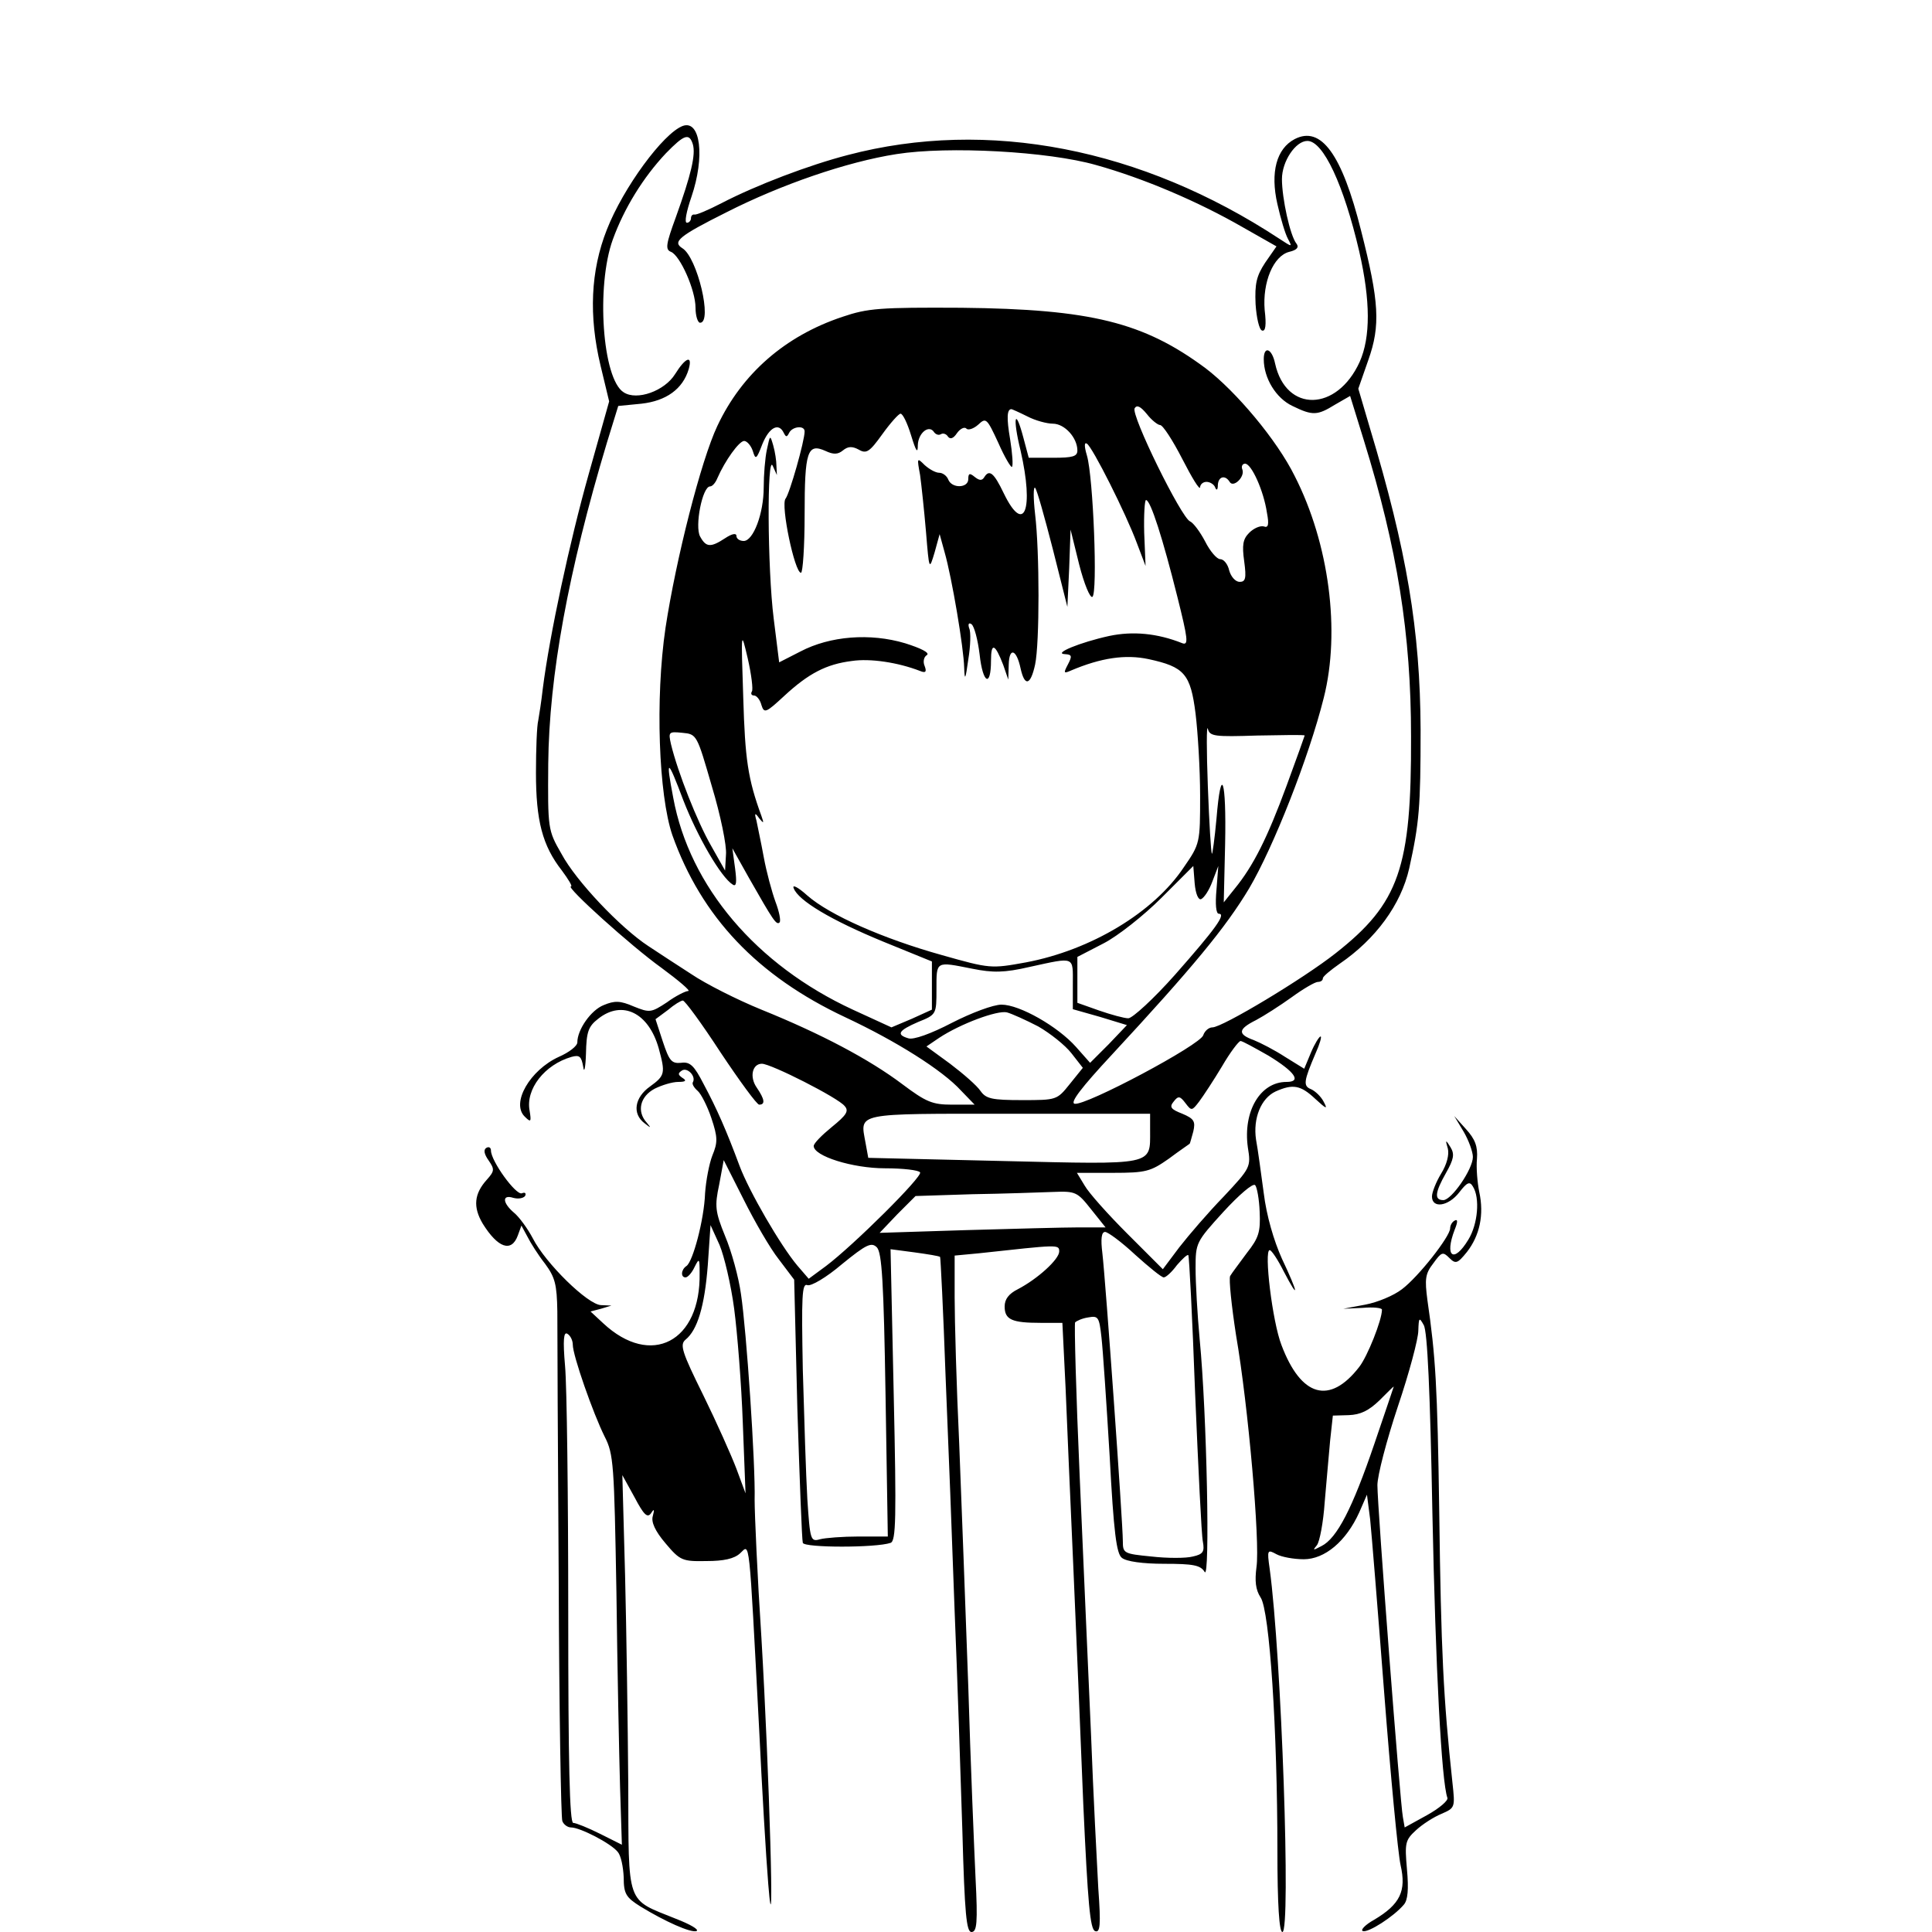 <?xml version="1.0" standalone="no"?>
<!DOCTYPE svg PUBLIC "-//W3C//DTD SVG 20010904//EN"
 "http://www.w3.org/TR/2001/REC-SVG-20010904/DTD/svg10.dtd">
<svg version="1.0" xmlns="http://www.w3.org/2000/svg"
 width="425pt" height="425pt" viewBox="0 0 425 425"
 preserveAspectRatio="xMidYMid meet">
<g transform="translate(0,425) scale(0.1,-0.1)"
fill="#000000" stroke="none">
<path d="M1502 3973 c-43 -16 -131 -136 -167 -228 -36 -91 -40 -190 -14 -299
l19 -79 -45 -160 c-42 -149 -86 -354 -101 -472 -3 -27 -8 -59 -10 -70 -3 -11
-5 -63 -5 -115 0 -105 14 -160 57 -215 14 -19 24 -35 20 -35 -13 0 132 -131
199 -179 38 -28 65 -51 59 -51 -6 0 -28 -11 -47 -25 -35 -23 -38 -23 -73 -9
-30 13 -42 13 -66 3 -28 -11 -58 -54 -58 -82 0 -8 -18 -22 -41 -32 -63 -29
-105 -101 -75 -131 14 -14 15 -12 11 13 -9 47 33 101 92 118 18 5 22 1 26 -22
2 -15 5 -2 6 29 1 48 5 60 27 77 53 42 111 13 133 -65 15 -55 14 -60 -19 -84
-34 -24 -40 -60 -12 -81 14 -11 15 -11 5 1 -23 25 -15 58 17 75 16 8 39 15 52
15 17 0 19 3 9 9 -10 7 -10 10 -1 16 12 8 32 -13 24 -26 -2 -4 3 -12 11 -19 7
-6 21 -33 30 -60 14 -42 14 -53 2 -82 -7 -18 -14 -55 -16 -83 -2 -58 -27 -151
-41 -160 -12 -8 -13 -25 -2 -25 5 0 14 10 20 23 10 20 11 19 11 -13 3 -152
-107 -209 -212 -111 l-28 26 23 6 23 7 -23 1 c-29 1 -122 92 -150 147 -11 21
-30 47 -41 56 -26 22 -27 41 -2 33 11 -3 22 -1 26 4 3 6 0 9 -7 6 -13 -5 -68
71 -68 94 0 7 -5 9 -10 6 -7 -4 -5 -14 5 -28 13 -19 13 -23 -4 -42 -28 -31
-31 -60 -9 -97 33 -53 63 -64 77 -26 l8 22 13 -24 c7 -14 24 -41 39 -60 22
-30 26 -45 27 -105 0 -38 1 -303 3 -589 1 -285 5 -525 8 -532 3 -8 12 -14 19
-14 20 0 88 -35 103 -54 7 -8 12 -33 13 -56 0 -36 5 -44 37 -64 54 -33 110
-58 123 -54 7 3 -14 15 -45 27 -111 45 -104 25 -105 298 -1 131 -4 337 -7 458
l-6 220 27 -49 c20 -38 28 -46 36 -35 7 11 8 9 4 -6 -4 -13 5 -33 28 -60 32
-38 37 -40 90 -39 38 0 61 5 74 17 22 20 19 48 42 -388 6 -126 15 -279 20
-340 15 -185 2 252 -15 541 -9 137 -15 274 -15 304 2 80 -18 374 -30 453 -5
37 -21 95 -35 128 -22 54 -23 66 -13 113 l10 54 44 -87 c24 -48 58 -107 77
-131 l34 -45 7 -284 c5 -156 10 -289 12 -295 4 -11 161 -11 193 0 12 4 13 54
7 325 l-7 321 53 -7 c29 -4 54 -8 56 -10 1 -1 7 -119 12 -261 6 -143 15 -376
20 -519 6 -143 13 -360 17 -483 5 -183 9 -222 20 -222 12 0 14 20 9 118 -3 64
-11 254 -16 422 -6 168 -15 408 -20 535 -6 126 -10 271 -10 321 l0 92 53 5
c175 19 177 20 177 4 0 -17 -47 -60 -91 -83 -20 -10 -29 -22 -29 -38 0 -29 16
-36 79 -36 l48 0 7 -142 c3 -79 11 -255 17 -393 6 -137 16 -373 22 -524 10
-218 15 -275 26 -279 11 -4 13 12 7 94 -3 55 -11 207 -16 339 -6 132 -17 388
-25 569 -8 181 -12 333 -10 337 3 3 15 9 29 11 22 4 24 1 29 -44 3 -26 11
-144 18 -261 9 -169 15 -215 27 -224 10 -8 46 -13 93 -13 64 0 80 -3 89 -18
12 -20 5 348 -11 512 -5 54 -9 124 -9 156 0 56 1 58 61 124 34 37 65 64 70 59
4 -4 9 -31 10 -59 2 -44 -2 -57 -28 -90 -16 -22 -33 -44 -37 -51 -3 -7 3 -65
13 -130 27 -156 53 -456 45 -510 -4 -31 -2 -50 9 -67 20 -29 37 -294 37 -557
0 -119 4 -179 11 -179 19 0 -2 608 -28 799 -6 42 -5 43 15 32 11 -6 38 -11 60
-11 46 0 93 39 122 103 l17 39 7 -54 c3 -29 17 -201 31 -383 14 -181 30 -351
36 -378 13 -57 -1 -86 -58 -120 -20 -11 -31 -23 -25 -25 12 -4 68 32 90 58 9
10 11 34 7 78 -5 58 -4 64 20 86 14 13 39 29 56 36 30 13 30 14 24 69 -20 186
-25 289 -29 596 -4 277 -8 341 -26 465 -6 46 -5 58 13 81 18 25 21 26 35 12
14 -14 18 -13 39 13 28 36 38 82 27 132 -4 20 -7 53 -5 73 2 27 -4 43 -24 65
l-26 29 21 -35 c11 -19 20 -44 20 -55 0 -27 -47 -95 -65 -95 -20 0 -19 16 6
60 17 30 19 41 10 56 -11 18 -12 17 -6 -3 3 -13 -2 -34 -15 -55 -11 -18 -20
-41 -20 -50 0 -27 36 -22 60 9 17 22 23 25 30 13 16 -25 11 -83 -10 -117 -32
-53 -53 -38 -30 22 7 17 7 24 0 20 -6 -3 -10 -11 -10 -17 0 -18 -70 -107 -106
-134 -18 -14 -54 -29 -81 -34 l-48 -9 43 2 c23 2 42 0 42 -4 0 -23 -32 -103
-50 -126 -65 -84 -128 -66 -171 48 -20 51 -39 209 -26 209 4 0 18 -21 31 -47
35 -67 32 -48 -4 28 -18 40 -34 95 -40 144 -6 44 -13 97 -17 118 -7 47 11 91
43 106 38 17 55 14 87 -16 25 -23 28 -24 19 -7 -6 12 -19 24 -28 28 -18 7 -16
18 10 79 9 20 14 37 11 37 -3 0 -13 -16 -21 -35 l-15 -36 -42 26 c-23 15 -54
31 -69 37 -36 13 -35 24 5 44 17 9 53 32 78 50 26 19 52 34 58 34 6 0 11 3 11
8 0 4 17 18 37 32 79 54 135 130 153 210 22 100 25 133 25 305 -1 219 -30 393
-112 665 l-25 85 22 63 c27 76 24 128 -16 285 -42 168 -88 231 -146 201 -40
-21 -54 -73 -38 -143 7 -31 17 -65 23 -76 10 -19 10 -19 -19 0 -303 199 -641
265 -949 184 -85 -22 -201 -66 -278 -106 -29 -15 -55 -26 -59 -25 -5 1 -8 -3
-8 -8 0 -5 -4 -10 -9 -10 -6 0 -1 25 10 57 30 88 20 170 -19 156z m22 -40 c7
-23 -4 -68 -37 -160 -22 -60 -24 -72 -11 -77 20 -8 54 -84 54 -123 0 -18 5
-33 10 -33 28 0 -6 144 -39 164 -22 14 -9 26 97 79 120 61 265 111 374 128
114 18 334 6 439 -24 104 -29 224 -80 323 -137 l74 -42 -25 -36 c-19 -29 -23
-46 -21 -91 2 -30 8 -56 14 -58 8 -3 10 12 6 45 -5 61 19 119 54 128 17 4 22
10 16 18 -14 17 -32 100 -32 142 0 39 30 84 56 84 35 0 80 -97 114 -243 25
-109 25 -189 1 -243 -50 -110 -162 -112 -186 -4 -7 34 -25 40 -25 10 0 -42 27
-86 63 -103 45 -22 55 -21 94 3 l33 19 30 -97 c74 -239 104 -427 104 -652 1
-289 -26 -367 -166 -477 -71 -56 -249 -163 -271 -163 -8 0 -17 -8 -20 -17 -5
-21 -259 -156 -283 -151 -11 2 15 36 82 108 176 190 250 279 302 366 53 90
131 287 164 419 37 146 12 339 -64 488 -39 79 -129 186 -196 237 -136 101
-252 130 -537 133 -180 1 -206 -1 -262 -20 -126 -42 -221 -125 -275 -240 -36
-76 -91 -293 -114 -444 -23 -156 -15 -368 15 -456 64 -180 187 -310 381 -401
111 -52 213 -116 254 -161 l30 -31 -50 0 c-43 0 -57 6 -109 45 -73 55 -179
111 -310 164 -54 22 -123 57 -154 78 -31 20 -74 48 -95 62 -61 40 -159 143
-191 203 -30 52 -30 55 -29 198 2 194 44 423 129 706 l25 81 51 5 c54 6 91 32
104 76 9 32 -7 26 -30 -11 -23 -37 -84 -59 -113 -40 -47 29 -61 234 -24 336
25 69 67 137 117 190 40 41 51 45 59 20z m1028 -618 c6 0 28 -34 49 -75 21
-41 38 -69 39 -62 0 6 6 12 14 12 8 0 17 -6 19 -12 3 -8 6 -6 6 5 1 19 16 23
26 7 8 -14 34 11 28 27 -3 7 0 13 6 13 14 0 41 -60 48 -108 5 -26 3 -34 -7
-30 -8 2 -22 -4 -32 -14 -14 -14 -16 -27 -11 -63 5 -37 3 -45 -10 -45 -9 0
-19 11 -23 25 -3 14 -12 25 -20 25 -7 0 -22 17 -33 39 -11 21 -26 41 -33 44
-19 7 -131 235 -122 249 5 8 13 4 27 -13 10 -13 24 -24 29 -24z m-292 19 c17
-9 43 -16 56 -16 26 0 54 -31 54 -59 0 -13 -10 -16 -53 -16 l-54 0 -12 45
c-18 68 -24 44 -6 -29 30 -131 8 -187 -37 -94 -22 46 -32 53 -43 35 -5 -8 -11
-7 -21 1 -11 9 -14 8 -14 -5 0 -20 -36 -21 -44 -1 -3 8 -12 15 -20 15 -8 0
-22 8 -32 17 -17 17 -17 16 -10 -22 3 -22 9 -78 13 -125 7 -85 7 -85 19 -45
l11 40 11 -40 c16 -56 42 -210 43 -254 1 -30 3 -26 9 18 5 30 6 61 2 69 -3 9
-1 13 5 9 6 -4 14 -34 18 -67 7 -64 25 -73 25 -13 0 41 9 37 27 -10 l11 -32 1
33 c1 39 17 34 26 -8 9 -41 22 -38 32 8 10 47 10 248 0 331 -4 35 -4 61 0 58
4 -4 21 -65 39 -135 l32 -127 4 85 3 85 19 -77 c11 -43 24 -74 29 -71 12 7 2
264 -12 311 -6 20 -6 30 0 26 12 -7 86 -154 110 -219 l19 -50 -3 73 c-1 39 1
72 4 72 10 0 37 -85 69 -213 23 -92 25 -107 11 -102 -55 22 -109 27 -161 16
-64 -14 -125 -39 -97 -40 15 -1 16 -4 6 -23 -10 -19 -9 -20 7 -13 66 28 120
36 171 25 78 -17 92 -32 103 -120 5 -41 10 -122 10 -180 0 -104 0 -106 -36
-158 -66 -99 -204 -182 -347 -209 -77 -14 -79 -14 -185 16 -129 36 -247 88
-296 131 -21 19 -34 25 -30 16 10 -27 82 -70 196 -117 l108 -44 0 -53 0 -53
-44 -20 -45 -19 -85 39 c-212 98 -359 271 -395 466 -17 89 -13 88 22 -5 31
-80 83 -170 109 -186 8 -5 9 5 5 36 l-6 44 37 -66 c53 -93 60 -104 67 -97 3 4
-1 24 -9 45 -8 22 -20 66 -26 99 -6 33 -14 69 -16 80 -5 17 -3 18 6 5 10 -12
11 -12 5 5 -30 82 -36 125 -40 260 -5 150 -5 150 10 86 8 -35 12 -68 9 -72 -3
-5 -1 -9 5 -9 5 0 13 -9 16 -21 6 -19 10 -17 50 20 54 50 93 70 149 77 40 6
101 -3 150 -22 12 -5 15 -2 10 11 -4 9 -2 20 5 24 7 5 -13 15 -48 26 -77 23
-165 16 -230 -18 l-47 -24 -12 96 c-14 111 -15 367 -2 336 l9 -20 -1 20 c0 11
-3 31 -7 45 -7 24 -7 24 -14 -9 -4 -18 -7 -56 -7 -83 0 -58 -23 -118 -44 -118
-9 0 -16 5 -16 11 0 7 -10 5 -25 -5 -32 -21 -42 -20 -55 4 -12 22 5 110 22
110 5 0 12 8 16 18 17 39 48 82 59 82 6 0 15 -10 19 -22 6 -20 8 -19 21 15 15
37 36 48 47 25 5 -10 7 -10 12 0 7 14 34 17 34 3 0 -21 -33 -137 -42 -148 -11
-14 20 -163 34 -163 4 0 8 58 8 128 0 139 6 158 46 140 17 -8 27 -8 38 1 11 9
20 10 35 2 17 -10 24 -5 52 34 18 25 36 45 40 45 5 0 15 -21 23 -47 11 -36 15
-42 15 -22 1 27 25 46 36 28 4 -5 10 -7 15 -4 5 3 12 0 15 -5 5 -7 12 -5 20 7
7 10 17 15 21 10 4 -4 16 0 26 9 17 16 19 14 44 -40 14 -32 28 -55 30 -53 3 2
1 30 -4 61 -8 47 -7 66 3 66 1 0 17 -7 35 -16z m506 -702 c57 1 104 2 104 0 0
-1 -18 -51 -40 -111 -42 -114 -73 -176 -114 -226 l-24 -30 3 128 c3 144 -9
178 -19 56 -4 -44 -9 -79 -10 -77 -2 1 -6 68 -9 148 -3 80 -3 137 0 127 4 -17
15 -18 109 -15z m-1200 -112 c19 -63 33 -131 31 -150 l-2 -35 -31 55 c-30 52
-73 161 -88 223 -6 27 -5 28 25 25 32 -3 32 -4 65 -118z m1076 -248 c7 3 18
20 25 39 l13 34 -4 -52 c-3 -32 -1 -53 5 -53 17 0 -7 -33 -96 -134 -47 -53
-94 -96 -103 -96 -9 0 -38 8 -64 17 l-48 17 0 50 0 51 58 30 c31 16 88 61 127
100 l70 70 3 -38 c2 -23 8 -37 14 -35z m-282 -187 l0 -55 60 -17 59 -18 -40
-42 -41 -41 -31 35 c-40 45 -124 93 -164 93 -18 0 -66 -18 -109 -40 -46 -24
-85 -38 -96 -34 -27 8 -22 17 22 36 40 16 40 17 40 72 0 63 -2 61 79 45 45 -9
70 -9 126 4 101 22 95 24 95 -38z m-775 -150 c42 -63 80 -115 85 -115 14 0 12
12 -5 37 -17 24 -10 53 11 53 20 0 168 -75 182 -93 10 -11 4 -20 -28 -46 -22
-18 -40 -36 -40 -42 0 -22 85 -49 157 -49 39 0 74 -4 77 -9 6 -9 -146 -160
-207 -206 l-38 -28 -25 29 c-37 44 -106 163 -127 219 -29 78 -50 126 -79 180
-21 41 -30 50 -50 47 -21 -2 -26 5 -40 47 l-16 49 27 20 c14 12 29 21 33 21 4
1 42 -51 83 -114z m699 57 c26 -15 59 -41 73 -59 l25 -32 -29 -36 c-28 -35
-29 -35 -105 -35 -66 0 -79 3 -91 20 -8 12 -38 38 -67 60 l-52 38 28 19 c47
31 128 61 149 56 11 -3 42 -17 69 -31z m506 -64 c59 -36 74 -58 40 -58 -58 0
-96 -65 -85 -144 7 -43 6 -45 -53 -108 -34 -35 -77 -85 -98 -112 l-36 -48 -78
78 c-43 43 -85 90 -94 106 l-17 28 79 0 c73 0 83 3 123 31 24 18 45 32 46 33
1 1 4 13 8 27 5 22 2 28 -24 39 -26 10 -29 15 -19 27 10 13 14 12 26 -4 13
-17 14 -17 30 4 9 12 32 47 50 77 18 31 37 56 41 56 4 0 31 -15 61 -32z m-260
-166 c0 -76 11 -74 -323 -66 l-297 7 -6 33 c-12 67 -27 64 316 64 l310 0 0
-38z m-130 -172 l32 -40 -59 0 c-32 0 -143 -3 -248 -6 l-190 -6 39 41 40 40
125 4 c69 1 149 4 178 5 49 2 53 0 83 -38z m-785 -219 c7 -53 16 -166 19 -251
l6 -155 -20 54 c-11 29 -44 103 -73 162 -47 95 -52 111 -39 122 26 21 42 73
49 164 l6 88 20 -44 c10 -24 25 -87 32 -140z m882 119 c30 -27 58 -50 63 -50
5 0 18 12 29 27 12 14 23 24 25 22 2 -2 9 -139 15 -304 7 -165 14 -312 17
-326 4 -22 1 -28 -22 -33 -15 -4 -56 -4 -91 0 -61 6 -63 7 -63 34 0 40 -38
574 -45 633 -4 32 -2 47 6 47 6 0 36 -22 66 -50z m-549 -309 l5 -311 -64 0
c-35 0 -74 -3 -85 -6 -21 -6 -22 -2 -28 88 -3 51 -7 179 -10 285 -3 161 -2
191 10 186 8 -3 42 17 76 46 54 44 65 49 77 37 11 -12 15 -76 19 -325z m1203
-261 c7 -341 20 -589 33 -625 2 -6 -18 -23 -45 -38 l-49 -27 -4 23 c-6 30 -56
682 -56 730 0 21 20 98 45 173 25 74 45 149 45 167 1 29 2 30 12 12 8 -14 14
-145 19 -415z m-1891 372 c0 -24 45 -152 70 -202 20 -39 21 -61 26 -343 2
-166 6 -359 8 -429 l4 -126 -48 24 c-26 13 -53 24 -59 24 -8 0 -11 132 -11
463 0 255 -3 499 -7 542 -5 58 -3 76 5 71 7 -4 12 -15 12 -24z m1763 -219
c-48 -141 -82 -207 -116 -224 -19 -10 -20 -10 -10 2 6 8 14 50 17 94 4 44 9
105 12 136 l6 55 35 1 c26 1 44 10 67 32 17 17 31 31 32 31 0 0 -19 -57 -43
-127z"/>
</g>
</svg>
